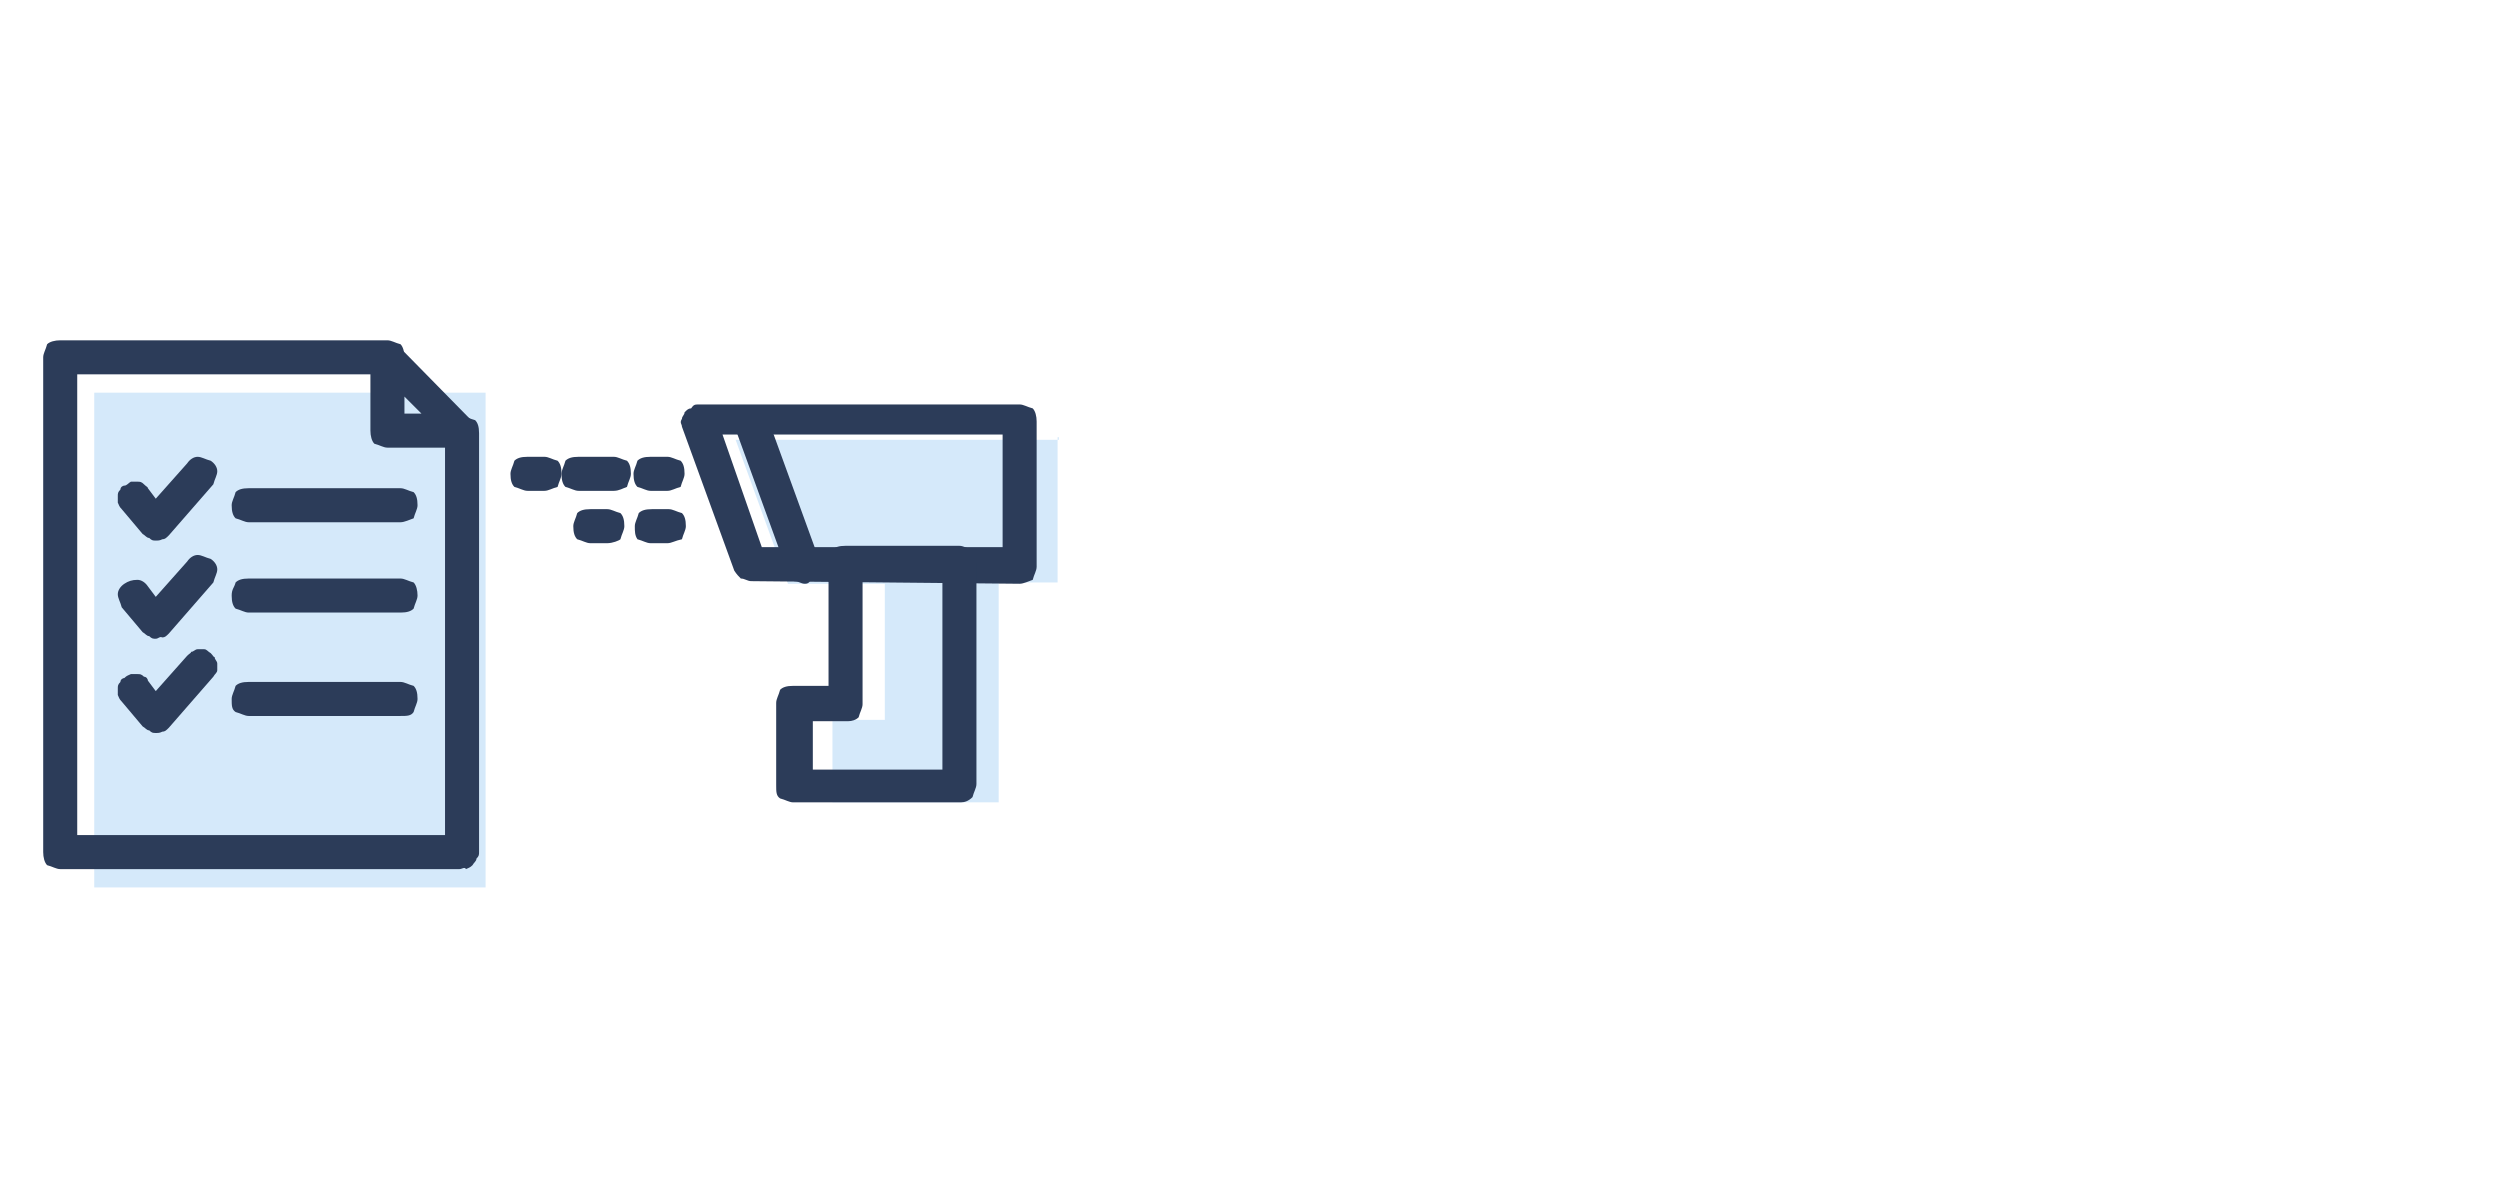 <?xml version="1.0" encoding="utf-8"?>
<!-- Generator: Adobe Illustrator 24.0.0, SVG Export Plug-In . SVG Version: 6.00 Build 0)  -->
<svg version="1.1" id="图层_1" xmlns="http://www.w3.org/2000/svg" xmlns:xlink="http://www.w3.org/1999/xlink" x="0px" y="0px"
	 viewBox="0 0 191 92" style="enable-background:new 0 0 191 92;" xml:space="preserve">
<style type="text/css">
	.st0{fill:#D5E9FA;}
	.st1{fill:#2C3C59;}
</style>
<path class="st0" d="M80.8,33.4v11.1h-4.5v16.8H63.6v-6.3h4V44.6h-3.2h-4.2l-4-11h24.7V33.4z"/>
<path class="st0" d="M36.9,30H7.2v37.8h29.9V30H36.9z"/>
<path class="st1" d="M35.1,66.4H4.6c-0.3,0-0.6-0.2-1-0.3c-0.2-0.2-0.3-0.6-0.3-1V27.3c0-0.3,0.2-0.6,0.3-1c0.2-0.2,0.6-0.3,1-0.3
	h25c0.3,0,0.6,0.2,1,0.3c0.2,0.2,0.3,0.6,0.3,1c0,0.3-0.2,0.6-0.3,1c-0.2,0.2-0.5,0.3-1,0.3H5.9v35.2H34V33.1c0-0.3,0.2-0.6,0.3-1
	c0.2-0.2,0.5-0.3,1-0.3c0.3,0,0.6,0.2,1,0.3c0.2,0.2,0.3,0.5,0.3,1v32c0,0.2,0,0.3-0.2,0.5c0,0.2-0.2,0.3-0.3,0.5
	c-0.2,0.2-0.3,0.2-0.5,0.3C35.5,66.2,35.3,66.4,35.1,66.4z"/>
<path class="st1" d="M30.6,39.9H19c-0.3,0-0.6-0.2-1-0.3c-0.2-0.2-0.3-0.5-0.3-1c0-0.3,0.2-0.6,0.3-1c0.2-0.2,0.5-0.3,1-0.3h11.6
	c0.3,0,0.6,0.2,1,0.3c0.2,0.2,0.3,0.5,0.3,1c0,0.3-0.2,0.6-0.3,1C31.3,39.7,30.9,39.9,30.6,39.9z"/>
<path class="st1" d="M11.9,41.3L11.9,41.3c-0.2,0-0.3,0-0.5-0.2c-0.2,0-0.3-0.2-0.5-0.3l-1.6-1.9c-0.2-0.2-0.2-0.3-0.3-0.5
	c0-0.2,0-0.3,0-0.5s0-0.3,0.2-0.5c0-0.2,0.2-0.3,0.3-0.3c0.2,0,0.3-0.2,0.5-0.3c0.2,0,0.3,0,0.5,0c0.2,0,0.3,0,0.5,0.2
	s0.3,0.2,0.3,0.3l0.6,0.8l2.4-2.7c0.2-0.3,0.5-0.5,0.8-0.5s0.6,0.2,1,0.3c0.3,0.2,0.5,0.5,0.5,0.8s-0.2,0.6-0.3,1l-3.4,3.9
	c-0.2,0.2-0.3,0.3-0.5,0.3C12.2,41.3,12.1,41.3,11.9,41.3z"/>
<path class="st1" d="M30.6,46.8H19c-0.3,0-0.6-0.2-1-0.3c-0.2-0.2-0.3-0.5-0.3-1s0.2-0.6,0.3-1c0.2-0.2,0.5-0.3,1-0.3h11.6
	c0.3,0,0.6,0.2,1,0.3c0.2,0.2,0.3,0.6,0.3,1c0,0.3-0.2,0.6-0.3,1C31.4,46.7,31.1,46.8,30.6,46.8z"/>
<path class="st1" d="M11.9,48.8c-0.2,0-0.3,0-0.5-0.2c-0.2,0-0.3-0.2-0.5-0.3l-1.6-1.9C9.2,46,9,45.7,9,45.4c0-0.3,0.2-0.6,0.5-0.8
	c0.3-0.2,0.6-0.3,1-0.3c0.3,0,0.6,0.2,0.8,0.5l0.6,0.8l2.4-2.7c0.2-0.3,0.5-0.5,0.8-0.5s0.6,0.2,1,0.3c0.3,0.2,0.5,0.5,0.5,0.8
	c0,0.3-0.2,0.6-0.3,1l-3.4,3.9c-0.2,0.2-0.3,0.3-0.5,0.3C12.2,48.6,12.1,48.8,11.9,48.8z"/>
<path class="st1" d="M30.6,54.7H19c-0.3,0-0.6-0.2-1-0.3c-0.3-0.2-0.3-0.5-0.3-1c0-0.3,0.2-0.6,0.3-1c0.2-0.2,0.5-0.3,1-0.3h11.6
	c0.3,0,0.6,0.2,1,0.3c0.2,0.2,0.3,0.5,0.3,1c0,0.3-0.2,0.6-0.3,1C31.4,54.7,31.1,54.7,30.6,54.7z"/>
<path class="st1" d="M11.9,56L11.9,56c-0.2,0-0.3,0-0.5-0.2c-0.2,0-0.3-0.2-0.5-0.3l-1.6-1.9c-0.2-0.2-0.2-0.3-0.3-0.5
	c0-0.2,0-0.3,0-0.5s0-0.3,0.2-0.5c0-0.2,0.2-0.3,0.3-0.3c0.2-0.2,0.3-0.2,0.5-0.3c0.2,0,0.3,0,0.5,0c0.2,0,0.3,0,0.5,0.2
	c0.2,0,0.3,0.2,0.3,0.3l0.6,0.8l2.4-2.7c0.2-0.2,0.3-0.2,0.3-0.3c0.2,0,0.3-0.2,0.5-0.2c0.2,0,0.3,0,0.5,0s0.3,0.2,0.5,0.3
	c0.2,0.2,0.2,0.3,0.3,0.3c0,0.2,0.2,0.3,0.2,0.5s0,0.3,0,0.5s-0.2,0.3-0.3,0.5l-3.4,3.9c-0.2,0.2-0.3,0.3-0.5,0.3
	C12.2,56,12.1,56,11.9,56z"/>
<path class="st1" d="M35.1,34.2h-5.5c-0.3,0-0.6-0.2-1-0.3c-0.2-0.2-0.3-0.6-0.3-1v-5.6c0-0.3,0-0.5,0.2-0.6
	c0.2-0.2,0.3-0.3,0.6-0.5c0.2-0.2,0.5-0.2,0.8,0c0.3,0.2,0.5,0.2,0.6,0.3l5.5,5.6c0.2,0.2,0.3,0.5,0.3,0.6c0,0.3,0,0.5,0,0.8
	c-0.2,0.2-0.3,0.5-0.5,0.6C35.6,34.1,35.5,34.2,35.1,34.2z M30.9,31.6h1.3l-1.3-1.3V31.6z"/>
<path class="st1" d="M77.9,44.6l-20.5-0.2c-0.3,0-0.5-0.2-0.8-0.2c-0.2-0.2-0.3-0.3-0.5-0.6l-4-11c0-0.2-0.2-0.3,0-0.6
	c0-0.2,0.2-0.3,0.2-0.5c0.2-0.2,0.3-0.3,0.5-0.3c0.2-0.3,0.3-0.3,0.6-0.3h24.5c0.3,0,0.6,0.2,1,0.3c0.2,0.2,0.3,0.6,0.3,1v11.1
	c0,0.3-0.2,0.6-0.3,1C78.6,44.4,78.2,44.6,77.9,44.6z M58.2,41.8h18.4v-8.6H55.2L58.2,41.8z"/>
<path class="st1" d="M61.5,44.6c-0.3,0-0.5-0.2-0.8-0.2c-0.2-0.2-0.3-0.3-0.5-0.6l-4-11c0-0.2-0.2-0.3,0-0.5c0-0.2,0-0.3,0.2-0.5
	c0.2-0.3,0.3-0.5,0.6-0.6c0.3-0.2,0.6-0.2,1,0c0.3,0.2,0.5,0.3,0.6,0.6l4,11c0,0.2,0.2,0.3,0,0.6c0,0.2-0.2,0.3-0.2,0.6
	c-0.2,0.2-0.3,0.3-0.5,0.3C61.9,44.4,61.8,44.6,61.5,44.6z"/>
<path class="st1" d="M73.4,61.3H60.6c-0.3,0-0.6-0.2-1-0.3c-0.3-0.2-0.3-0.5-0.3-1v-6.3c0-0.3,0.2-0.6,0.3-1c0.2-0.2,0.5-0.3,1-0.3
	h2.7v-9.4c0-0.3,0.2-0.6,0.3-1c0.2-0.2,0.5-0.3,1-0.3h8.7c0.3,0,0.6,0.2,1,0.3c0.2,0.2,0.3,0.5,0.3,1v16.9c0,0.3-0.2,0.6-0.3,1
	C74,61.2,73.7,61.3,73.4,61.3z M61.8,58.8h10.2V44.4h-6.1v9.4c0,0.3-0.2,0.6-0.3,1c-0.2,0.2-0.5,0.3-0.8,0.3h-2.7v3.7H61.8z"/>
<path class="st1" d="M41.6,37.5h-1.3c-0.3,0-0.6-0.2-1-0.3c-0.2-0.2-0.3-0.5-0.3-1c0-0.3,0.2-0.6,0.3-1c0.2-0.2,0.5-0.3,1-0.3h1.3
	c0.3,0,0.6,0.2,1,0.3c0.2,0.2,0.3,0.5,0.3,1c0,0.3-0.2,0.6-0.3,1C42.2,37.3,41.9,37.5,41.6,37.5z"/>
<path class="st1" d="M46.9,37.5h-2.7c-0.3,0-0.6-0.2-1-0.3c-0.2-0.2-0.3-0.5-0.3-1c0-0.3,0.2-0.6,0.3-1c0.2-0.2,0.5-0.3,1-0.3h2.7
	c0.3,0,0.6,0.2,1,0.3c0.2,0.2,0.3,0.5,0.3,1c0,0.3-0.2,0.6-0.3,1C47.6,37.3,47.3,37.5,46.9,37.5z"/>
<path class="st1" d="M51,37.5h-1.3c-0.3,0-0.6-0.2-1-0.3c-0.2-0.2-0.3-0.5-0.3-1c0-0.3,0.2-0.6,0.3-1c0.2-0.2,0.5-0.3,1-0.3H51
	c0.3,0,0.6,0.2,1,0.3c0.2,0.2,0.3,0.5,0.3,1c0,0.3-0.2,0.6-0.3,1C51.6,37.3,51.3,37.5,51,37.5z"/>
<path class="st1" d="M46.4,41.5h-1.3c-0.3,0-0.6-0.2-1-0.3c-0.2-0.2-0.3-0.5-0.3-1c0-0.3,0.2-0.6,0.3-1c0.2-0.2,0.5-0.3,1-0.3h1.3
	c0.3,0,0.6,0.2,1,0.3c0.2,0.2,0.3,0.5,0.3,1c0,0.3-0.2,0.6-0.3,1C47.3,41.3,46.8,41.5,46.4,41.5z"/>
<path class="st1" d="M51,41.5h-1.3c-0.3,0-0.6-0.2-1-0.3c-0.2-0.3-0.2-0.6-0.2-1c0-0.3,0.2-0.6,0.3-1c0.2-0.2,0.5-0.3,1-0.3h1.3
	c0.3,0,0.6,0.2,1,0.3c0.2,0.2,0.3,0.5,0.3,1c0,0.3-0.2,0.6-0.3,1C51.6,41.3,51.3,41.5,51,41.5z"/>
</svg>
